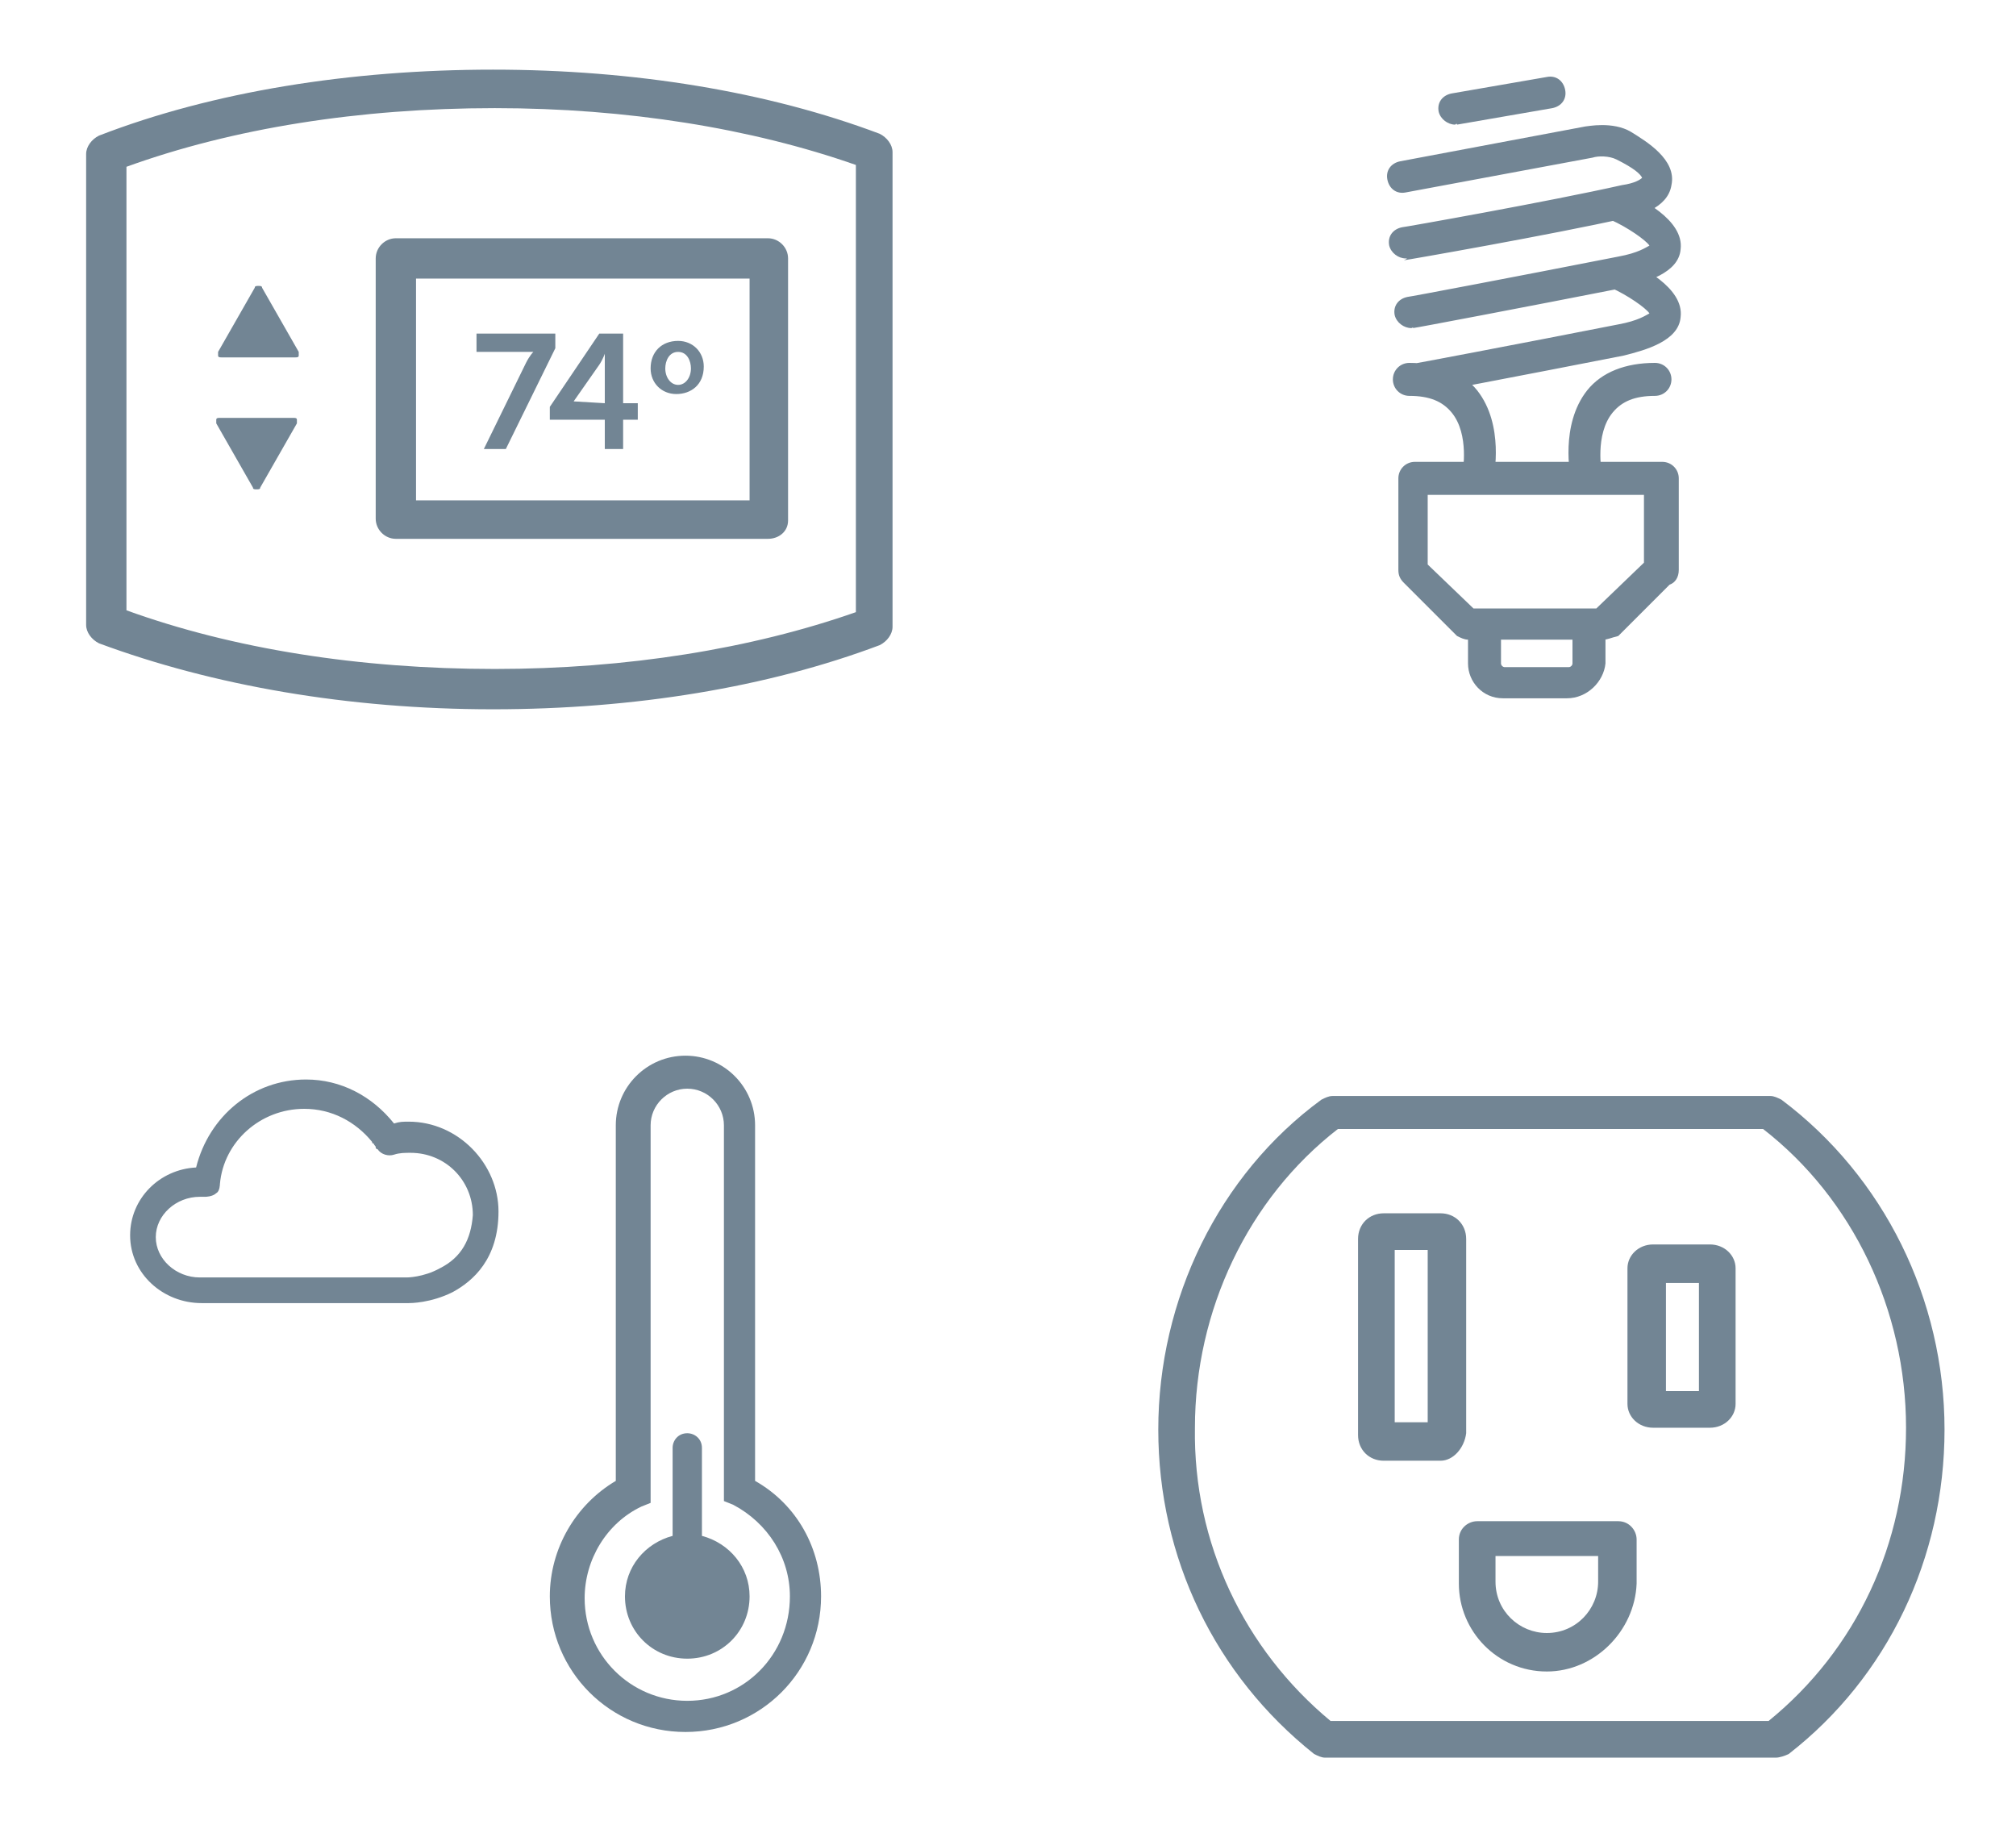 <svg xmlns="http://www.w3.org/2000/svg" width="110" height="100" viewBox="0 0 110 100"><g><path fill="#728594" d="M22.3 61.2c-.3 0-.5 0-.8.1-1.2-1.5-2.9-2.4-4.8-2.4-2.9 0-5.3 2-6 4.8-2 .1-3.6 1.7-3.6 3.7 0 2.1 1.8 3.7 3.9 3.7h11.3c.1 0 1.2 0 2.4-.6 1.1-.6 2.5-1.8 2.5-4.4 0-2.6-2.2-4.9-4.9-4.9zm1.7 8c-.9.5-1.8.5-1.8.5H10.9c-1.3 0-2.4-1-2.4-2.2 0-1.2 1.1-2.2 2.4-2.2h.3s.4 0 .6-.2c.2-.1.2-.5.2-.5.2-2.3 2.2-4.1 4.6-4.1 1.5 0 2.8.7 3.7 1.8 0 0 0 .1.1.1 0 .1.1.1.1.2 0 0 0 .1.1.1.2.3.6.4.9.3.3-.1.6-.1.9-.1 1.9 0 3.4 1.5 3.4 3.4-.1 1.3-.6 2.3-1.8 2.9z"/><g fill="#728594"><path d="M41.2 80.8V61.4c0-2.1-1.7-3.8-3.8-3.8-2.1 0-3.8 1.7-3.8 3.8v19.4c-2.2 1.3-3.6 3.7-3.6 6.3 0 4.1 3.3 7.4 7.4 7.4 4.1 0 7.4-3.3 7.4-7.4 0-2.6-1.3-5-3.6-6.3zm-3.7 12c-3.1 0-5.6-2.5-5.6-5.6 0-2.1 1.2-4.1 3.1-5l.5-.2V61.4c0-1.1.9-2 2-2s2 .9 2 2v20.5l.5.2c1.9 1 3.1 2.9 3.1 5 0 3.2-2.5 5.7-5.6 5.7zM38.3 83.8V79c0-.5-.4-.8-.8-.8-.5 0-.8.4-.8.8v4.8c-1.5.4-2.6 1.7-2.6 3.3 0 1.9 1.5 3.4 3.4 3.4s3.4-1.5 3.4-3.4c0-1.6-1.1-2.9-2.6-3.3z"/></g></g><g fill="#728594"><path d="M96.9 95.9H72.3c-.2 0-.4-.1-.6-.2-5.4-4.3-8.5-10.7-8.5-17.7 0-7.1 3.3-13.9 8.9-18 .2-.1.4-.2.6-.2h23.9c.2 0 .4.1.6.2 5.6 4.2 8.9 10.9 8.9 18 0 7-3.1 13.5-8.5 17.7-.2.1-.5.2-.7.2zm-24.3-2h23.9c4.8-3.9 7.5-9.7 7.5-16 0-6.4-2.9-12.5-7.8-16.3H73c-4.9 3.8-7.8 9.9-7.8 16.3-.1 6.3 2.7 12.1 7.4 16zM78.6 79.7h-3.1c-.8 0-1.4-.6-1.4-1.4V67.6c0-.8.6-1.4 1.4-1.4h3.1c.8 0 1.4.6 1.4 1.4v10.6c-.1.8-.7 1.5-1.4 1.5zm-2.5-2.1h1.8v-9.4h-1.8v9.4zM93.3 77.9h-3.1c-.8 0-1.4-.6-1.4-1.3v-7.4c0-.7.6-1.3 1.4-1.3h3.1c.8 0 1.4.6 1.4 1.3v7.4c0 .7-.6 1.3-1.4 1.3zm-2.4-2h1.8V70h-1.8v5.9zM84.4 91.2c-2.7 0-4.8-2.2-4.8-4.8V84c0-.6.5-1 1-1h7.7c.6 0 1 .5 1 1v2.4c-.1 2.6-2.3 4.8-4.9 4.8zm-2.8-6.3v1.4c0 1.6 1.3 2.8 2.8 2.8 1.6 0 2.8-1.3 2.8-2.8v-1.4h-5.6z"/></g><g fill="#728594"><path d="M85.5 38.1H82c-1.1 0-1.9-.9-1.9-1.9v-1.8c0-.5.4-.9.9-.9s.9.4.9.9v1.8c0 .1.1.2.2.2h3.5c.1 0 .2-.1.2-.2v-1.8c0-.5.4-.9.9-.9s.9.4.9.9v1.8c-.1 1-1 1.9-2.1 1.9zM80.7 26.8h-.2c-.5-.1-.8-.6-.7-1 0 0 .4-2.1-.6-3.3-.5-.6-1.2-.9-2.3-.9-.5 0-.9-.4-.9-.9s.4-.9.9-.9c1.6 0 2.9.5 3.7 1.5 1.5 1.9.9 4.7.9 4.8 0 .4-.4.7-.8.7zM86.6 26.8c-.4 0-.8-.3-.9-.7 0-.1-.6-2.9.9-4.8.8-1 2.1-1.5 3.7-1.5.5 0 .9.4.9.9s-.4.9-.9.9c-1.1 0-1.8.3-2.3.9-1 1.2-.6 3.3-.6 3.3.1.5-.2.9-.7 1h-.1zM77 21.6c-.4 0-.8-.3-.9-.7-.1-.5.2-.9.7-1 .1 0 5.9-1.1 11.5-2.2 1.1-.2 1.5-.5 1.7-.6-.2-.3-1.2-1-2.1-1.4-.4-.2-.7-.7-.5-1.1.2-.4.7-.7 1.1-.5 1 .4 3.4 1.6 3.2 3.2-.1 1.3-1.9 1.8-3.1 2.1-5.6 1.1-11.4 2.2-11.5 2.2H77zM77 17.9c-.4 0-.8-.3-.9-.7-.1-.5.2-.9.7-1 .1 0 5.9-1.1 11.5-2.2 1.1-.2 1.5-.5 1.7-.6-.2-.3-1.2-1-2.1-1.4-.4-.2-.7-.7-.5-1.1.2-.4.7-.7 1.1-.5 1 .4 3.4 1.6 3.2 3.2-.1 1.3-1.9 1.8-3.1 2.1-5.6 1.1-11.4 2.2-11.5 2.2 0-.1 0 0-.1 0zM76.7 14.1c-.4 0-.8-.3-.9-.7-.1-.5.2-.9.7-1 .1 0 8-1.4 12-2.3.7-.1 1-.3 1.1-.4-.1-.2-.4-.5-1.4-1-.4-.2-1-.2-1.3-.1l-10.2 1.9c-.5.1-.9-.2-1-.7-.1-.5.2-.9.7-1l10.1-1.9c.1 0 1.5-.3 2.5.3.8.5 2.5 1.5 2.2 2.9-.2 1.3-1.9 1.7-2.5 1.8-4 .9-12 2.3-12.1 2.3.2-.1.2-.1.1-.1zM79.4 6.8c-.4 0-.8-.3-.9-.7-.1-.5.2-.9.7-1l5.2-.9c.5-.1.9.2 1 .7.1.5-.2.9-.7 1l-5.2.9c0-.1-.1 0-.1 0zM87.5 34.9h-7.4c-.2 0-.4-.1-.6-.2l-2.9-2.9c-.2-.2-.3-.4-.3-.7v-5c0-.5.4-.9.9-.9h13.5c.5 0 .9.4.9.9v5c0 .4-.2.7-.5.8l-2.8 2.8c-.4.1-.6.2-.8.2zm-7.1-1.7h6.7l2.6-2.5V27H77.9v3.8l2.5 2.4z"/></g><g fill="#728594"><path d="M26.9 38.7c-7.9 0-15.3-1.3-21.5-3.6-.4-.2-.7-.6-.7-1V8.4c0-.4.3-.8.7-1C11.6 5 19.1 3.8 26.9 3.8c7.7 0 15 1.2 21.1 3.5.4.2.7.6.7 1v25.9c0 .4-.3.8-.7 1-6.1 2.3-13.4 3.5-21.1 3.5zm-20-5.4c5.8 2.1 12.7 3.2 20.1 3.2 7.2 0 14-1.1 19.7-3.1V9C41 7 34.2 5.9 27 5.9 19.6 5.9 12.7 7 6.9 9.1v24.2zm35-3.9H21.6c-.6 0-1.1-.5-1.1-1.1V14.1c0-.6.5-1.1 1.1-1.1h20.3c.6 0 1.1.5 1.1 1.1v14.3c0 .6-.5 1-1.1 1zm-19.2-2.1h18.2V15.2H22.7v12.1zM16.3 19.3v.1c0 .1-.1.1-.2.1h-4c-.1 0-.2 0-.2-.1v-.2l2-3.5c0-.1.1-.1.2-.1s.2 0 .2.1l2 3.5v.1zM11.8 23v-.1c0-.1.1-.1.2-.1h4c.1 0 .2 0 .2.1v.2l-2 3.5c0 .1-.1.1-.2.1s-.2 0-.2-.1l-2-3.5V23zM28.7 19.8c.2-.4.4-.6.4-.6H26v-1h4.3v.8l-2.7 5.5h-1.2l2.3-4.7zM30 22.2l2.7-4H34V22h.8v.9H34v1.6h-1v-1.6h-3v-.7zm3-.2v-2.7s-.1.3-.3.6l-1.4 2 1.7.1zM38.4 20c0 1-.7 1.5-1.5 1.5s-1.4-.6-1.4-1.4c0-.9.6-1.5 1.5-1.5.8 0 1.4.6 1.4 1.4zm-2.1.1c0 .5.3.9.7.9.4 0 .7-.4.7-.9 0-.4-.2-.9-.7-.9-.5 0-.7.5-.7.9z"/></g></svg>